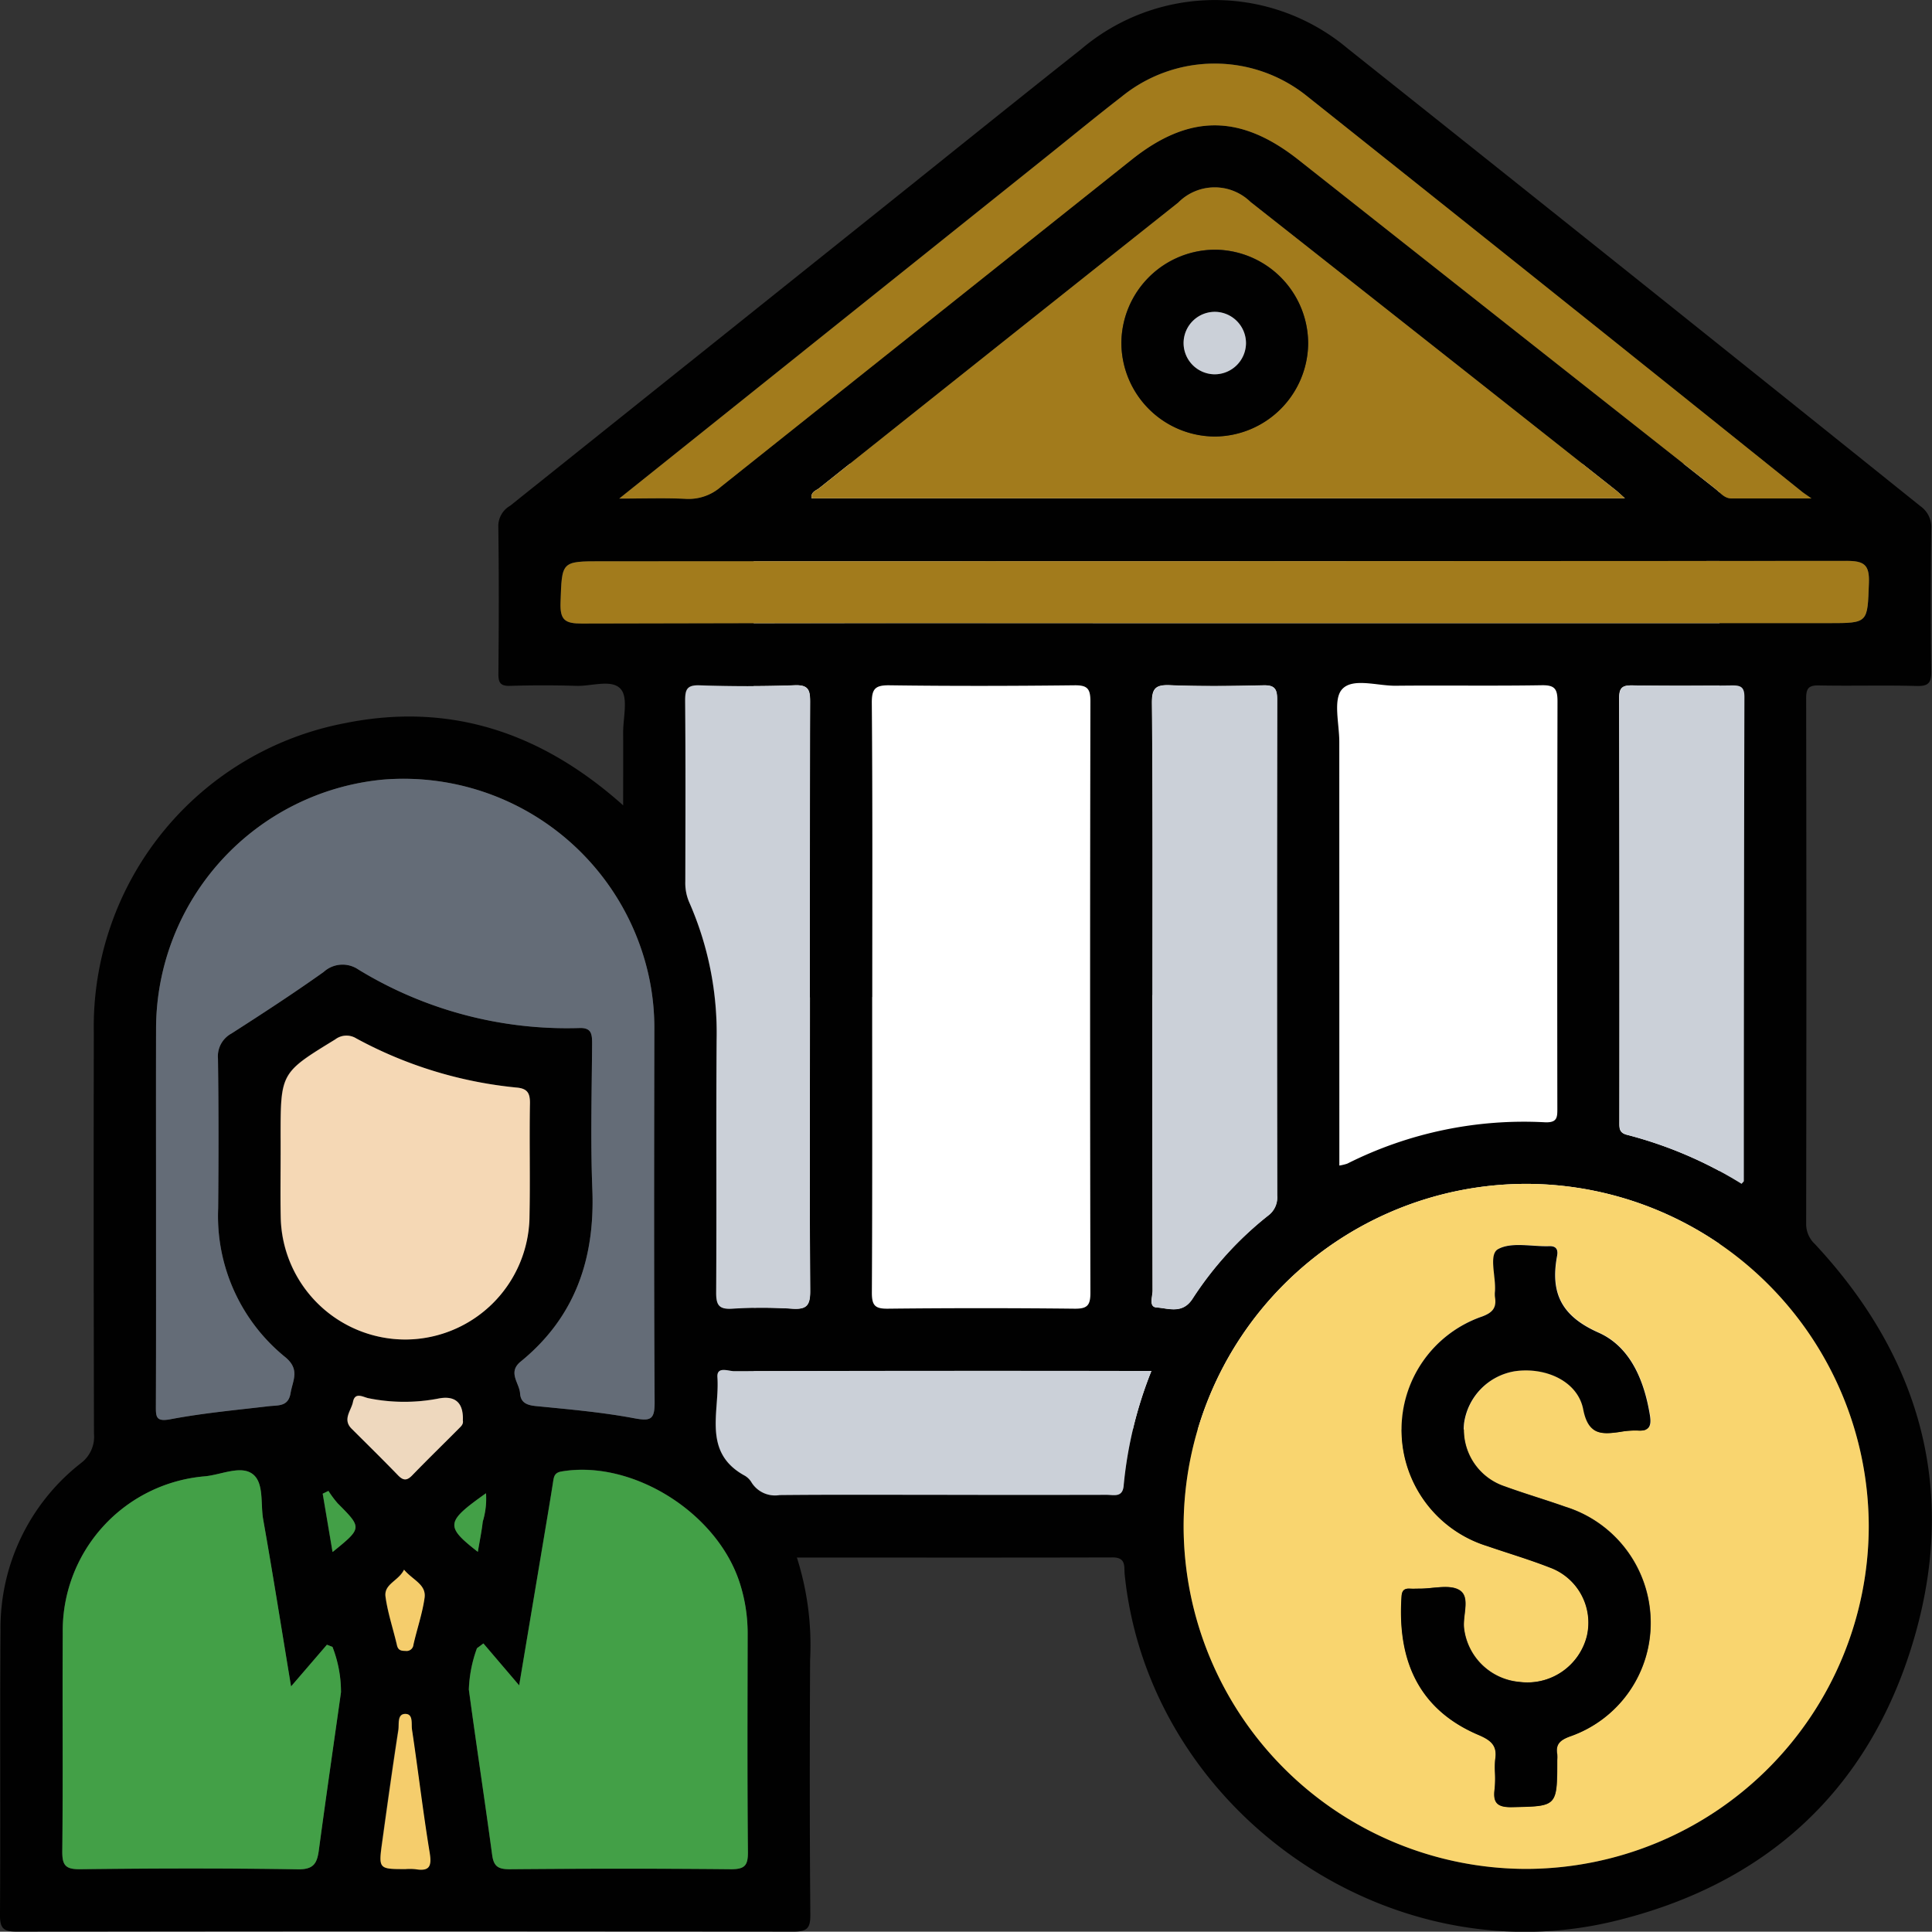 <svg xmlns="http://www.w3.org/2000/svg" width="100.015" height="100" viewBox="0 0 100.015 100">
  <rect x="0" y="0" width="100.015" height="100" fill="#333333" stroke="none"/>
  <g id="Grupo_111501" data-name="Grupo 111501" transform="translate(757.374 -719.282)">
    <rect id="Rectángulo_37661" data-name="Rectángulo 37661" width="50" height="50" transform="translate(-718.359 743.281)" fill="#fff"/>
    <path id="Trazado_172216" data-name="Trazado 172216" d="M-655.714,1044.989a2.033,2.033,0,0,1,2,2.108,2.027,2.027,0,0,1-2.126,1.979,1.99,1.99,0,0,1-1.986-2.1A2,2,0,0,1-655.714,1044.989Z" transform="translate(-72.743 -237.997)" fill="#a9e3c6"/>
    <path id="Trazado_172217" data-name="Trazado 172217" d="M-716.121,799.912a14.907,14.907,0,0,1,.684,5.3c-.021,4.4-.025,8.8.012,13.195.006.716-.185.87-.882.869q-20.095-.033-40.19,0c-.7,0-.883-.162-.878-.873.034-4.9-.009-9.8.028-14.706a10.822,10.822,0,0,1,4.161-8.671,1.712,1.712,0,0,0,.677-1.528q-.027-10.375-.009-20.75a16,16,0,0,1,13.008-16.031c5.4-1.091,10.139.455,14.395,4.255,0-1.352.005-2.564,0-3.775,0-.768.266-1.786-.119-2.238-.456-.535-1.507-.147-2.3-.172q-1.711-.052-3.424,0c-.488.015-.619-.138-.615-.619.023-2.552.03-5.1-.005-7.655a1.216,1.216,0,0,1,.612-1.049Q-721.3,737.735-711.63,730c3.406-2.725,6.8-5.461,10.222-8.169a10.683,10.683,0,0,1,13.805-.034q14.85,11.813,29.648,23.691a1.324,1.324,0,0,1,.557,1.181c-.03,2.451-.037,4.9,0,7.353.01.627-.153.789-.775.771-1.677-.047-3.357.006-5.036-.028-.534-.011-.666.149-.665.671q.023,13.6,0,27.2a1.414,1.414,0,0,0,.453,1.048c5.528,5.93,7.41,12.874,5.072,20.628-2.32,7.7-7.644,12.538-15.477,14.428-11.863,2.862-24.086-5.846-25.326-17.951-.04-.395.093-.886-.63-.883C-705.18,799.921-710.583,799.912-716.121,799.912Zm37.755,16.119a17.766,17.766,0,0,0,17.73-17.736,17.761,17.761,0,0,0-17.735-17.727A17.755,17.755,0,0,0-696.1,798.3,17.763,17.763,0,0,0-678.366,816.031ZM-749.3,781.8c0,3.424.006,6.848-.006,10.273,0,.556,0,.819.758.677,1.675-.317,3.381-.475,5.078-.673.5-.058,1.018.033,1.137-.677.109-.657.506-1.22-.275-1.865a9.4,9.4,0,0,1-3.473-7.7c.023-2.585.026-5.17-.01-7.754a1.342,1.342,0,0,1,.7-1.3c1.609-1.032,3.214-2.077,4.771-3.185a1.45,1.45,0,0,1,1.8-.124,20.714,20.714,0,0,0,11.41,3.027c.642-.031.691.285.688.791-.016,2.518-.088,5.039.012,7.553.143,3.576-.879,6.616-3.709,8.922-.687.56-.069,1.1-.032,1.648.033.485.356.611.828.657,1.7.167,3.408.316,5.083.63.861.161,1.06.061,1.054-.84-.038-6.446-.026-12.891-.014-19.337a12.582,12.582,0,0,0-.285-2.695,13,13,0,0,0-13.781-10.184,12.971,12.971,0,0,0-11.729,12.894C-749.3,775.625-749.3,778.713-749.3,781.8Zm37.076-10.906c0,5.1.013,10.208-.016,15.312,0,.657.165.831.823.824q4.835-.053,9.67,0c.66.008.822-.171.821-.825q-.032-15.312,0-30.623c0-.656-.164-.831-.822-.824-3.19.036-6.38.044-9.569,0-.757-.011-.932.18-.926.93C-712.2,760.755-712.219,765.825-712.219,770.9Zm38.965-25.818c-.263-.234-.375-.344-.5-.44q-9.438-7.454-18.882-14.9a2.655,2.655,0,0,0-3.742.033q-9.3,7.386-18.588,14.787c-.156.124-.441.189-.388.522Zm-14.785,34.545a2.507,2.507,0,0,0,.415-.1,20.34,20.34,0,0,1,10.214-2.142c.676.035.662-.265.661-.75q-.014-10.523.008-21.046c0-.648-.151-.839-.818-.828-2.517.042-5.035,0-7.552.026-.959.011-2.239-.429-2.785.186-.471.531-.141,1.786-.141,2.72C-688.041,764.973-688.039,772.256-688.039,779.622Zm-44.309,24.738-.333.245a6.88,6.88,0,0,0-.42,2.138c.384,2.856.822,5.705,1.206,8.562.079.586.306.743.895.738,3.825-.03,7.65-.036,11.475,0,.727.008.875-.211.869-.9-.034-3.758-.021-7.516-.014-11.274a8.51,8.51,0,0,0-.417-2.671c-1.186-3.643-5.573-6.364-9.218-5.745-.371.063-.395.273-.437.547-.129.828-.269,1.654-.407,2.48-.435,2.6-.87,5.2-1.348,8.046Zm-9.957,2.225c-.514-3.106-.953-5.881-1.443-8.647-.144-.812.053-1.912-.56-2.357s-1.617.047-2.446.127a8.028,8.028,0,0,0-7.37,8.122c-.021,3.758.017,7.516-.023,11.274-.008.739.158.954.927.944,3.757-.045,7.516-.054,11.273.005.829.013.992-.332,1.082-1,.366-2.723.761-5.443,1.145-8.164a6.435,6.435,0,0,0-.441-2.35l-.287-.111Zm47.778-55.045h31.821c2.062,0,2.009,0,2.084-2.089.034-.933-.247-1.134-1.149-1.133q-32.224.04-64.447.021c-2.113,0-2.061,0-2.135,2.139-.031.9.228,1.086,1.1,1.084C-716.345,751.528-705.437,751.54-694.527,751.54Zm-30.788-6.448c1.317,0,2.383-.038,3.445.013a2.53,2.53,0,0,0,1.819-.627q10.617-8.487,21.265-16.935c2.975-2.369,5.624-2.364,8.637.016q10.782,8.52,21.577,17.026c.255.2.461.5.841.5h4.134c-.321-.226-.4-.279-.481-.34q-12.816-10.249-25.639-20.491a7.623,7.623,0,0,0-9.593.033c-1.3,1.005-2.57,2.052-3.855,3.079Zm27.6,25.7q0,7.653.01,15.306c0,.3-.209.837.194.864.631.042,1.353.362,1.878-.464a17.836,17.836,0,0,1,3.915-4.3,1.162,1.162,0,0,0,.457-1.029q-.014-12.839,0-25.678c0-.557-.132-.746-.714-.733-1.61.039-3.224.059-4.833-.006-.759-.031-.936.182-.931.933C-697.694,760.723-697.711,765.759-697.711,770.794Zm-17.733.118c0-5.1-.009-10.2.011-15.293,0-.6-.073-.888-.792-.861-1.641.061-3.287.056-4.929,0-.665-.022-.755.222-.75.8.026,3.119.015,6.238.009,9.357a2.5,2.5,0,0,0,.2,1.069,16.789,16.789,0,0,1,1.42,7.131c-.031,4.36,0,8.72-.023,13.08,0,.644.145.873.819.834a24.7,24.7,0,0,1,3.117,0c.756.052.938-.174.933-.929C-715.462,781.04-715.444,775.975-715.444,770.911Zm-27.4,8.142c0,1.073-.018,2.146,0,3.219a6.457,6.457,0,0,0,6.461,6.352,6.444,6.444,0,0,0,6.416-6.292c.042-1.977-.009-3.957.024-5.935.009-.543-.143-.77-.7-.817a21.777,21.777,0,0,1-8.291-2.544.957.957,0,0,0-1.088.053c-2.823,1.729-2.828,1.72-2.828,5.057C-742.847,778.449-742.847,778.751-742.845,779.053Zm75.629,1.512c.077-.093.111-.115.111-.137q.012-12.532.031-25.063c0-.513-.187-.6-.642-.6-1.711.022-3.422.025-5.133,0-.5-.008-.7.085-.7.648q.029,10.972.011,21.944c0,.307-.024.568.392.672A21.478,21.478,0,0,1-667.216,780.565Zm-30.554,9.692h-2.059q-9.769,0-19.539.014c-.3,0-.905-.273-.865.314.122,1.785-.8,3.891,1.424,5.1a.984.984,0,0,1,.35.357,1.436,1.436,0,0,0,1.451.642c2.786-.028,5.573-.012,8.36-.012q4.28,0,8.561,0c.37,0,.837.161.885-.488A21.4,21.4,0,0,1-697.77,790.257Zm-35.643,2.559c.038-.915-.4-1.315-1.292-1.132a9.308,9.308,0,0,1-3.584-.021c-.275-.051-.7-.351-.811.19-.089.449-.554.9-.073,1.384.8.8,1.616,1.6,2.406,2.416.271.28.459.286.733,0,.79-.817,1.6-1.61,2.407-2.416C-733.513,793.125-733.376,793.012-733.413,792.816Zm-2.97,23.225a3,3,0,0,1,.5,0c.743.127.86-.152.743-.864-.348-2.117-.6-4.25-.915-6.372-.043-.284.083-.816-.363-.8-.408.016-.294.536-.34.83-.3,1.922-.566,3.848-.833,5.774C-737.785,816.04-737.778,816.041-736.383,816.041Zm-.074-15.5c-.289.587-1.048.737-.958,1.4.116.85.4,1.677.594,2.518.061.263.228.285.438.287a.355.355,0,0,0,.412-.32c.183-.81.461-1.6.576-2.421C-735.295,801.3-736,801.086-736.457,800.542Zm-3.914-4.076-.294.144.51,3.019c1.537-1.248,1.534-1.244.263-2.521A5.418,5.418,0,0,1-740.371,796.466Zm7.735,3.153c.1-.577.2-1.07.255-1.568a4.06,4.06,0,0,0,.167-1.466C-734.3,798.066-734.341,798.287-732.636,799.62Z" transform="translate(0)" fill="#010101"/>
    <path id="Trazado_172218" data-name="Trazado 172218" d="M-512.1,982.327a17.763,17.763,0,0,1-17.733-17.73A17.755,17.755,0,0,1-512.1,946.864a17.761,17.761,0,0,1,17.735,17.727A17.766,17.766,0,0,1-512.1,982.327Zm-1.614-4.965a5.733,5.733,0,0,1-.006.8c-.1.71.1.978.9.961,2.33-.049,2.331-.007,2.334-2.435a1.732,1.732,0,0,0,0-.3c-.093-.527.161-.734.644-.917a6.211,6.211,0,0,0,4.192-6.018,6.284,6.284,0,0,0-4.408-5.874c-1.041-.368-2.1-.678-3.141-1.057a3.088,3.088,0,0,1-2.1-3.292,3.175,3.175,0,0,1,2.636-2.675c1.6-.229,3.247.524,3.529,1.975.261,1.346.956,1.307,1.918,1.167a4.335,4.335,0,0,1,.9-.068c.617.041.724-.251.636-.79-.3-1.808-1.014-3.551-2.662-4.283-1.926-.855-2.5-2.054-2.147-3.961.053-.286-.006-.528-.4-.514-.9.031-1.951-.232-2.651.152-.5.276-.1,1.426-.163,2.184a1.262,1.262,0,0,0,0,.3c.09.545-.114.8-.664,1.005a6.192,6.192,0,0,0-4.171,6.029,6.291,6.291,0,0,0,4.43,5.857c1.076.371,2.17.692,3.229,1.107a3.04,3.04,0,0,1,1.929,3.555,3.18,3.18,0,0,1-3.5,2.373,3.163,3.163,0,0,1-2.86-2.779c-.077-.677.338-1.608-.227-1.967-.5-.321-1.367-.077-2.072-.082-.168,0-.336.009-.5,0-.284-.017-.41.083-.432.393-.2,2.969.63,5.753,3.98,7.177.656.279.984.554.867,1.269A4.388,4.388,0,0,0-513.712,977.362Z" transform="translate(-166.268 -166.296)" fill="#f9d56f"/>
    <path id="Trazado_172219" data-name="Trazado 172219" d="M-727.39,891.154c0-3.089-.008-6.177,0-9.266a12.971,12.971,0,0,1,11.729-12.894,13,13,0,0,1,13.781,10.184,12.578,12.578,0,0,1,.285,2.7c-.012,6.446-.024,12.891.014,19.337.005.9-.194,1-1.054.84-1.675-.315-3.384-.463-5.083-.63-.472-.046-.794-.172-.828-.657-.037-.546-.655-1.088.032-1.648,2.83-2.307,3.852-5.346,3.709-8.922-.1-2.514-.028-5.035-.012-7.553,0-.505-.046-.822-.688-.791a20.711,20.711,0,0,1-11.409-3.027,1.45,1.45,0,0,0-1.8.124c-1.557,1.108-3.161,2.152-4.771,3.185a1.342,1.342,0,0,0-.7,1.3c.036,2.584.034,5.17.01,7.754a9.4,9.4,0,0,0,3.473,7.7c.781.645.384,1.208.275,1.865-.118.711-.64.619-1.137.677-1.7.2-3.4.356-5.078.673-.753.143-.76-.121-.757-.677C-727.384,898-727.39,894.578-727.39,891.154Z" transform="translate(-21.905 -109.352)" fill="#646c77"/>
    <path id="Trazado_172220" data-name="Trazado 172220" d="M-559.241,771.395h-42.1c-.053-.332.232-.4.388-.522q9.287-7.4,18.588-14.787a2.655,2.655,0,0,1,3.742-.033q9.449,7.44,18.882,14.9C-559.615,771.051-559.5,771.161-559.241,771.395Zm-16.4-8a4.859,4.859,0,0,0-4.745-4.872,4.859,4.859,0,0,0-4.923,4.794,4.86,4.86,0,0,0,4.845,4.875A4.861,4.861,0,0,0-575.641,763.4Z" transform="translate(-114.014 -26.317)" fill="#a27b1c"/>
    <path id="Trazado_172221" data-name="Trazado 172221" d="M-666.525,1010.825l1.852,2.172c.477-2.85.913-5.448,1.348-8.046.138-.826.278-1.652.407-2.48.043-.274.067-.484.437-.547,3.645-.619,8.032,2.1,9.218,5.744a8.514,8.514,0,0,1,.417,2.671c-.007,3.758-.021,7.516.013,11.274.006.686-.142.9-.869.9-3.825-.039-7.65-.033-11.475,0-.588,0-.815-.152-.894-.738-.385-2.856-.823-5.705-1.207-8.562a6.885,6.885,0,0,1,.42-2.139Z" transform="translate(-65.823 -206.465)" fill="#43a047"/>
    <path id="Trazado_172222" data-name="Trazado 172222" d="M-733.547,1013.115l1.857-2.158.287.111a6.434,6.434,0,0,1,.441,2.35c-.384,2.721-.779,5.44-1.145,8.164-.09.67-.252,1.015-1.082,1-3.757-.059-7.516-.05-11.273-.005-.769.009-.935-.205-.927-.944.04-3.758,0-7.516.023-11.274a8.028,8.028,0,0,1,7.37-8.122c.829-.08,1.829-.574,2.446-.127s.416,1.545.56,2.357C-734.5,1007.235-734.06,1010.01-733.547,1013.115Z" transform="translate(-8.759 -206.531)" fill="#43a047"/>
    <path id="Trazado_172223" data-name="Trazado 172223" d="M-615.787,830.327c-10.909,0-21.818-.011-32.727.021-.871,0-1.13-.18-1.1-1.083.074-2.137.022-2.139,2.135-2.139q32.224,0,64.447-.021c.9,0,1.182.2,1.149,1.133-.075,2.087-.022,2.089-2.084,2.089Z" transform="translate(-78.741 -78.787)" fill="#a27b1c"/>
    <path id="Trazado_172224" data-name="Trazado 172224" d="M-638.324,754.025l22.151-17.724c1.284-1.027,2.554-2.074,3.855-3.079a7.624,7.624,0,0,1,9.593-.033q12.844,10.214,25.639,20.491c.076.061.16.114.481.34h-4.134c-.38,0-.586-.3-.841-.5q-10.793-8.507-21.577-17.026c-3.013-2.381-5.661-2.385-8.637-.016q-10.632,8.467-21.265,16.935a2.531,2.531,0,0,1-1.819.627C-635.941,753.987-637.007,754.025-638.324,754.025Z" transform="translate(-86.991 -8.933)" fill="#a27b1c"/>
    <path id="Trazado_172225" data-name="Trazado 172225" d="M-535.937,867.043c0-5.035.018-10.07-.019-15.1-.005-.751.172-.964.931-.933,1.608.065,3.222.045,4.832.006.582-.014.716.176.714.732q-.025,12.839,0,25.678a1.162,1.162,0,0,1-.457,1.029,17.835,17.835,0,0,0-3.915,4.3c-.525.826-1.247.506-1.878.464-.4-.027-.193-.565-.194-.864Q-535.948,874.7-535.937,867.043Z" transform="translate(-161.774 -96.25)" fill="#cbd0d8"/>
    <path id="Trazado_172226" data-name="Trazado 172226" d="M-619.2,867.165c0,5.064-.018,10.129.019,15.193.005.755-.177.98-.933.928a24.749,24.749,0,0,0-3.117,0c-.674.039-.823-.19-.819-.834.028-4.36-.008-8.72.023-13.08a16.788,16.788,0,0,0-1.42-7.131,2.5,2.5,0,0,1-.2-1.069c.006-3.119.017-6.238-.009-9.357,0-.579.085-.823.75-.8,1.642.054,3.288.059,4.929,0,.719-.027.794.259.792.861C-619.2,856.969-619.2,862.067-619.2,867.165Z" transform="translate(-96.248 -96.254)" fill="#cbd0d8"/>
    <path id="Trazado_172227" data-name="Trazado 172227" d="M-703.44,924.523q0-.453,0-.905c0-3.338.006-3.328,2.828-5.057a.958.958,0,0,1,1.088-.053,21.777,21.777,0,0,0,8.291,2.544c.556.047.708.273.7.817-.033,1.978.018,3.957-.024,5.935a6.445,6.445,0,0,1-6.416,6.292,6.457,6.457,0,0,1-6.461-6.352C-703.457,926.669-703.439,925.6-703.44,924.523Z" transform="translate(-39.406 -145.47)" fill="#f5d8b5"/>
    <path id="Trazado_172228" data-name="Trazado 172228" d="M-439.745,876.847a21.471,21.471,0,0,0-5.925-2.536c-.416-.1-.392-.365-.392-.672q0-10.972-.011-21.944c0-.563.2-.656.7-.648,1.711.026,3.422.023,5.133,0,.454-.006.643.085.642.6q-.032,12.532-.031,25.063C-439.633,876.732-439.668,876.754-439.745,876.847Z" transform="translate(-227.471 -96.282)" fill="#cbd0d8"/>
    <path id="Trazado_172229" data-name="Trazado 172229" d="M-597.232,982.711a21.4,21.4,0,0,0-1.433,5.92c-.048.649-.515.487-.885.488q-4.28.01-8.561,0c-2.787,0-5.573-.016-8.36.012a1.436,1.436,0,0,1-1.451-.642.984.984,0,0,0-.35-.357c-2.225-1.207-1.3-3.312-1.424-5.1-.04-.587.568-.313.865-.314q9.77-.027,19.539-.014Z" transform="translate(-100.538 -192.454)" fill="#cbd0d8"/>
    <path id="Trazado_172230" data-name="Trazado 172230" d="M-684.609,988.87c.037.2-.1.309-.214.425-.8.806-1.617,1.6-2.407,2.416-.274.284-.462.278-.733,0-.79-.817-1.6-1.612-2.406-2.416-.481-.482-.016-.935.073-1.384.107-.541.536-.24.811-.19a9.308,9.308,0,0,0,3.584.021C-685,987.555-684.57,987.955-684.609,988.87Z" transform="translate(-48.804 -196.054)" fill="#eed8be"/>
    <path id="Trazado_172231" data-name="Trazado 172231" d="M-682.94,1056.8c-1.4,0-1.4,0-1.2-1.426.267-1.926.536-3.852.833-5.774.046-.295-.068-.815.34-.831.446-.017.32.514.363.8.319,2.122.567,4.255.915,6.372.117.712,0,.991-.743.864A3.029,3.029,0,0,0-682.94,1056.8Z" transform="translate(-53.442 -240.76)" fill="#f5cd6c"/>
    <path id="Trazado_172232" data-name="Trazado 172232" d="M-682.316,1021.039c.456.544,1.162.762,1.062,1.463-.116.818-.393,1.611-.576,2.421a.355.355,0,0,1-.412.319c-.21,0-.377-.024-.438-.287-.194-.841-.478-1.668-.594-2.518C-683.364,1021.776-682.6,1021.626-682.316,1021.039Z" transform="translate(-54.141 -220.497)" fill="#f5cd6c"/>
    <path id="Trazado_172233" data-name="Trazado 172233" d="M-695.031,1005.9a5.406,5.406,0,0,0,.478.642c1.271,1.277,1.275,1.274-.263,2.521l-.51-3.019Z" transform="translate(-45.34 -209.437)" fill="#43a047"/>
    <path id="Trazado_172234" data-name="Trazado 172234" d="M-668.813,1009.382c-1.705-1.332-1.668-1.554.422-3.033a4.059,4.059,0,0,1-.167,1.466C-668.614,1008.312-668.716,1008.8-668.813,1009.382Z" transform="translate(-63.823 -209.763)" fill="#43a047"/>
    <path id="Trazado_172235" data-name="Trazado 172235" d="M-483.186,985.941a4.381,4.381,0,0,1,.006-.7c.117-.714-.211-.989-.867-1.269-3.35-1.425-4.183-4.208-3.98-7.177.021-.31.148-.409.432-.393.167.01.336,0,.5,0,.7,0,1.568-.239,2.072.082.565.359.15,1.291.227,1.967a3.163,3.163,0,0,0,2.86,2.779,3.18,3.18,0,0,0,3.5-2.373,3.04,3.04,0,0,0-1.929-3.555c-1.058-.415-2.153-.736-3.229-1.107a6.292,6.292,0,0,1-4.43-5.857,6.192,6.192,0,0,1,4.171-6.029c.55-.205.754-.46.664-1.005a1.256,1.256,0,0,1,0-.3c.058-.757-.34-1.908.163-2.184.7-.384,1.751-.121,2.651-.152.4-.014.456.228.4.514-.354,1.906.22,3.106,2.146,3.961,1.649.732,2.367,2.475,2.662,4.282.088.539-.019.831-.636.79a4.334,4.334,0,0,0-.9.068c-.962.14-1.657.179-1.918-1.167-.282-1.452-1.933-2.2-3.529-1.975a3.175,3.175,0,0,0-2.636,2.675,3.088,3.088,0,0,0,2.1,3.292c1.037.379,2.1.688,3.141,1.057a6.285,6.285,0,0,1,4.408,5.874,6.211,6.211,0,0,1-4.192,6.018c-.483.184-.737.391-.644.918a1.725,1.725,0,0,1,0,.3c0,2.429,0,2.386-2.334,2.436-.8.017-1-.251-.9-.961A5.731,5.731,0,0,0-483.186,985.941Z" transform="translate(-196.794 -174.875)" fill="#010101"/>
    <path id="Trazado_172236" data-name="Trazado 172236" d="M-532.132,772.155a4.862,4.862,0,0,1-4.823,4.8,4.86,4.86,0,0,1-4.845-4.875,4.859,4.859,0,0,1,4.923-4.794A4.859,4.859,0,0,1-532.132,772.155Zm-4.841,1.578a1.625,1.625,0,0,0,1.623-1.584,1.624,1.624,0,0,0-1.559-1.648,1.621,1.621,0,0,0-1.672,1.634A1.622,1.622,0,0,0-536.973,773.733Z" transform="translate(-157.522 -35.074)" fill="#010101"/>
    <path id="Trazado_172237" data-name="Trazado 172237" d="M-528.239,782.464a1.622,1.622,0,0,1-1.608-1.6,1.621,1.621,0,0,1,1.672-1.634,1.624,1.624,0,0,1,1.559,1.648A1.625,1.625,0,0,1-528.239,782.464Z" transform="translate(-166.256 -43.805)" fill="#cbd0d8"/>
  </g>
</svg>
